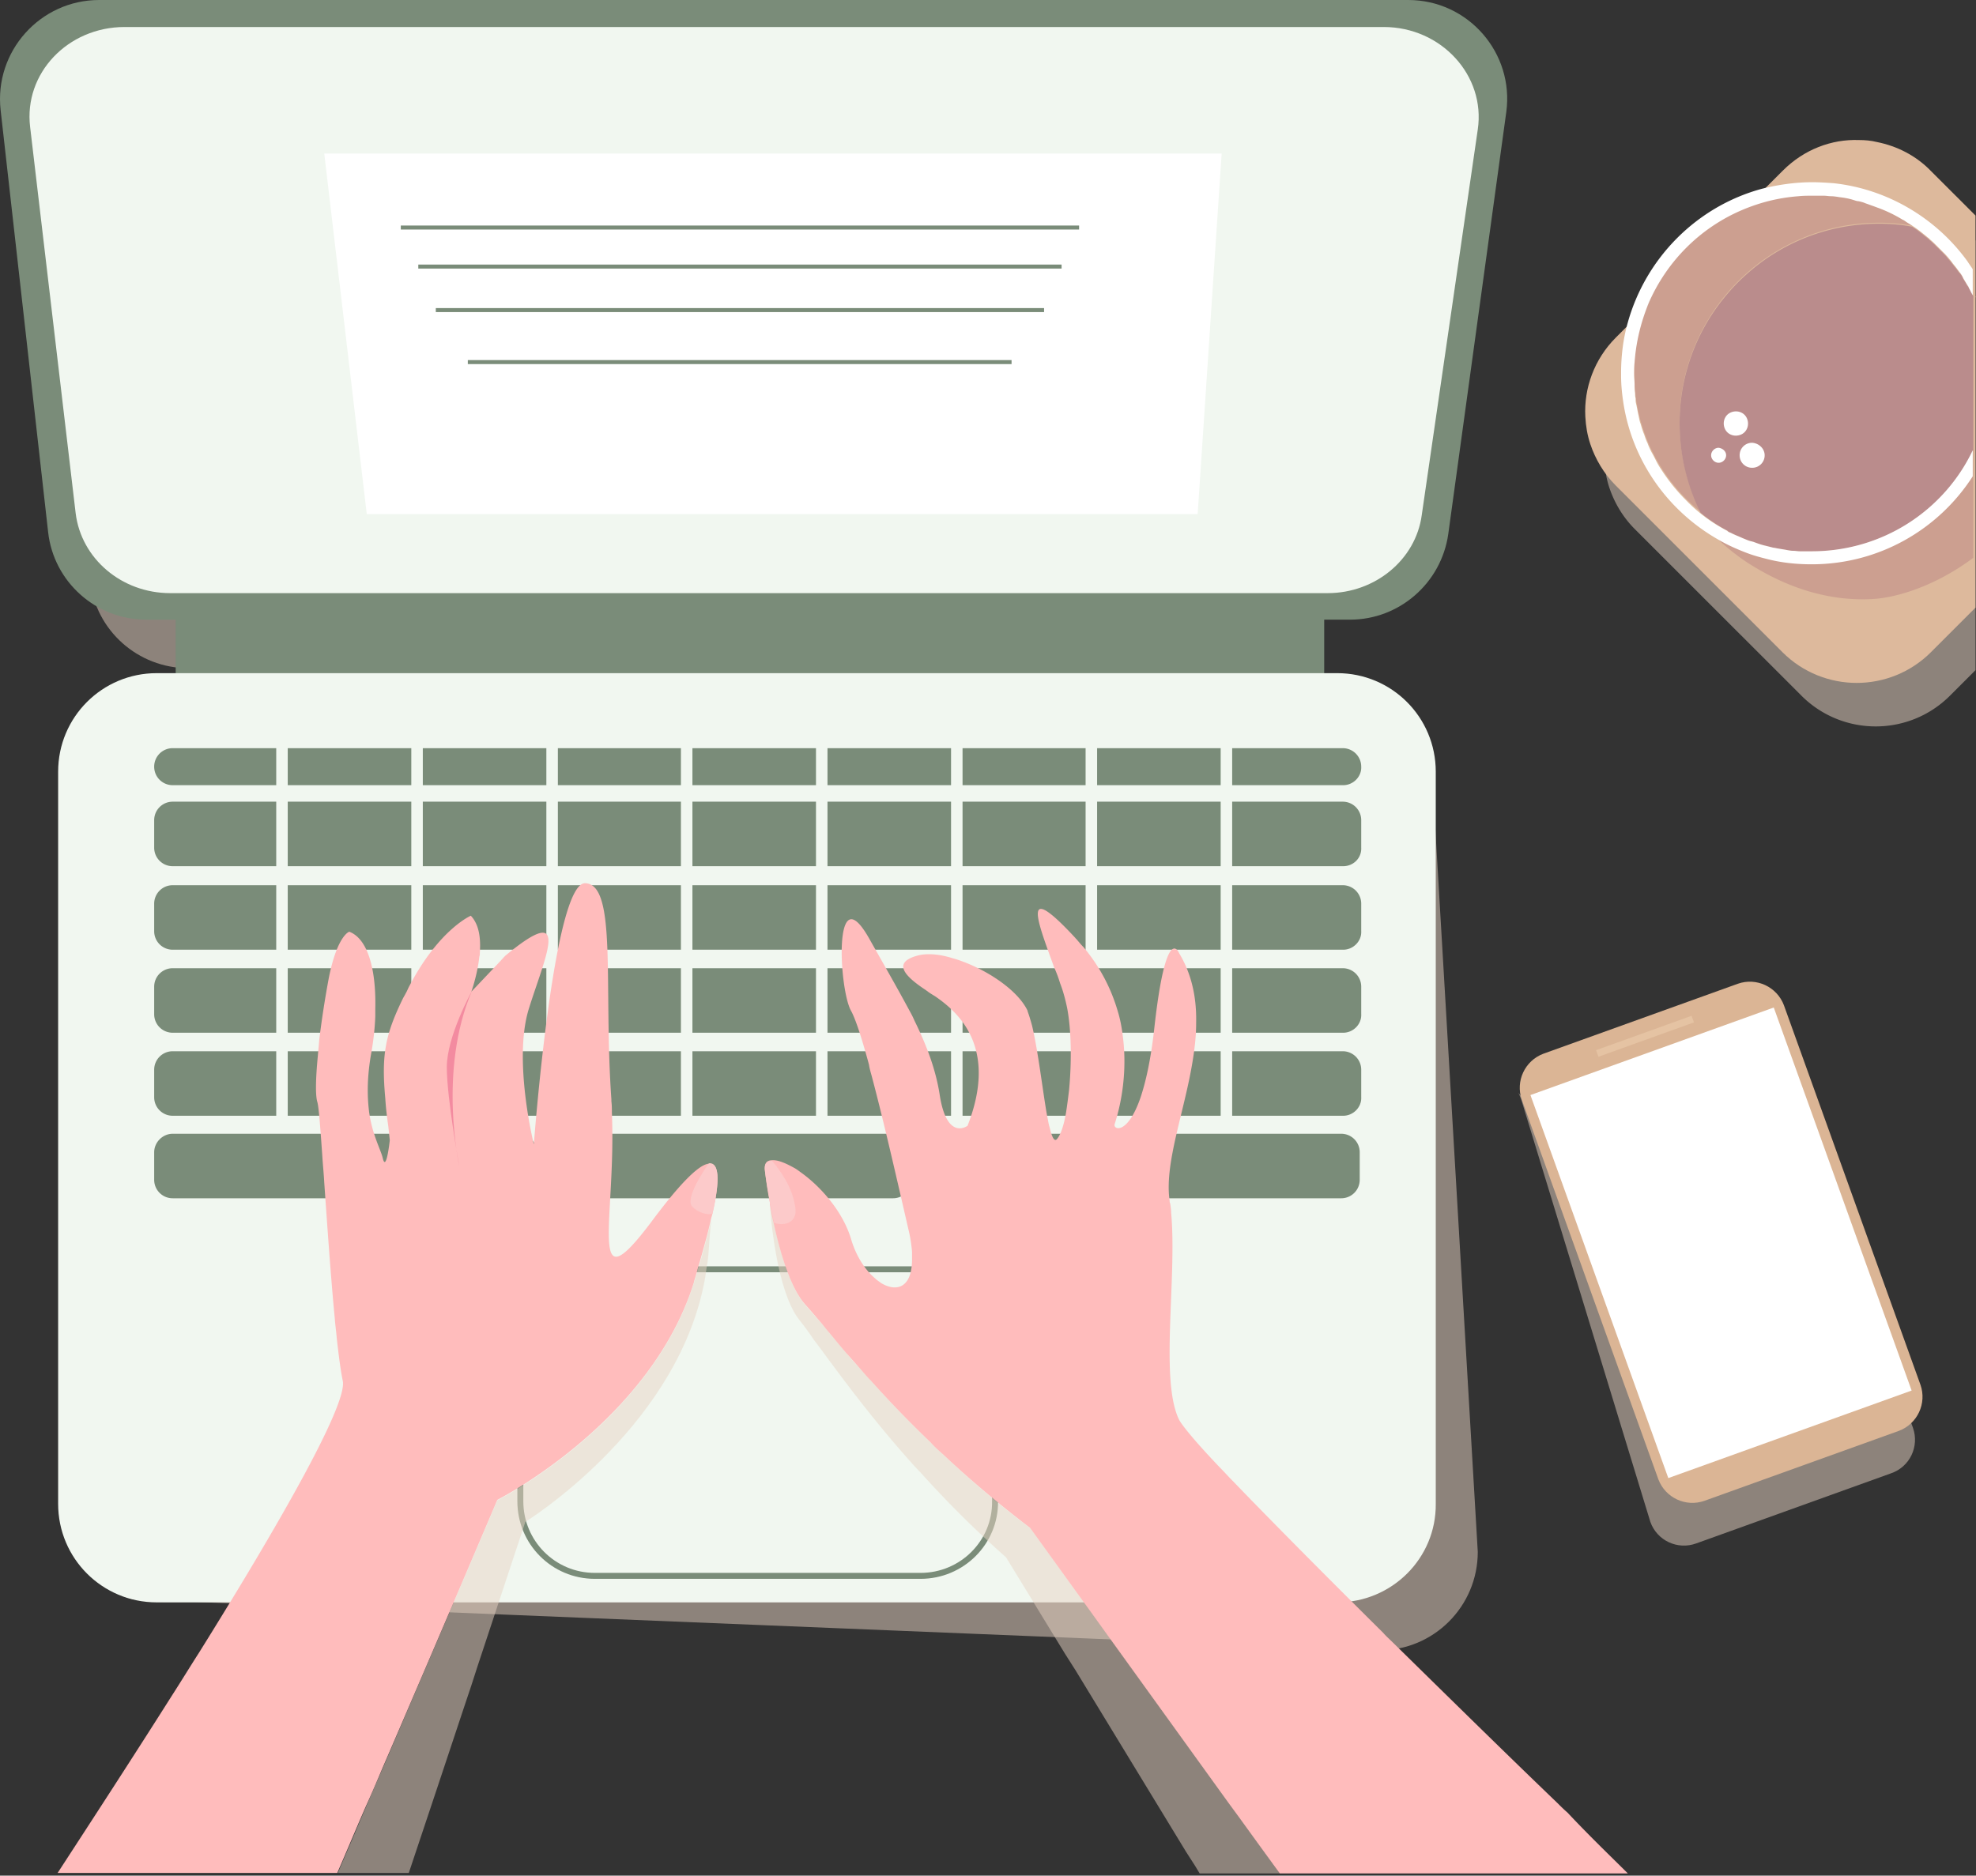 <svg xmlns="http://www.w3.org/2000/svg" width="435" height="413" fill="none" viewBox="0 0 435 413">
  <rect x="0" y="0" width="435" height="413" fill="#333333" stroke="none"/>
  <path fill="#E8D5C4" d="M30.969 10.682c-12.995 0-23.015 11.342-21.584 24.226l10.462 92.942c1.21 11.012 10.571 19.271 21.583 19.271h6.387v11.783h-4.184c-12.004 0-21.694 9.69-21.694 21.693v161.106c0 12.003 8.7 11.012 20.703 11.012l260.984 10.682c12.004 0 21.694-9.691 21.694-21.694l-9.911-168.814c0-12.003.221-13.985-11.783-13.985h-2.973l-11.893-8.039L30.969 10.682Z" opacity=".5"/>
  <path fill="#7A8C79" d="M291.513 130.603H38.677v22.354h252.836v-22.354Z"/>
  <path fill="#F1F7F0" d="M294.376 352.825H34.493c-12.004 0-21.694-9.69-21.694-21.694V169.915c0-12.003 9.69-21.693 21.694-21.693h259.883c12.004 0 21.694 9.69 21.694 21.693v161.216c.11 12.004-9.69 21.694-21.694 21.694Z"/>
  <path fill="#7A8C79" d="M297.24 136.439H32.18c-11.122 0-20.372-8.369-21.584-19.271L.136 24.226C-1.297 11.343 8.834 0 21.828 0h288.185c13.214 0 23.345 11.673 21.583 24.667l-12.774 92.941c-1.542 10.792-10.792 18.831-21.583 18.831Z"/>
  <path fill="#F1F7F0" d="M292.284 130.602H37.466c-10.682 0-19.602-7.598-20.813-17.619L6.633 27.97C5.2 16.188 14.89 5.946 27.444 5.946h277.173c12.663 0 22.464 10.682 20.702 22.575l-12.333 84.903c-1.322 9.8-10.241 17.178-20.703 17.178Z"/>
  <path stroke="#7A8C79" stroke-miterlimit="10" stroke-width="1.312" d="M202.646 346.989h-71.688c-9.14 0-16.408-7.378-16.408-16.408v-34.688c0-9.14 7.378-16.408 16.408-16.408h71.688c9.14 0 16.408 7.378 16.408 16.408v34.688c.11 9.03-7.268 16.408-16.408 16.408Z"/>
  <path fill="#7A8C79" d="M295.698 172.889H38.017a4.065 4.065 0 0 1-4.075-4.075 4.065 4.065 0 0 1 4.075-4.074h257.571a4.065 4.065 0 0 1 4.074 4.074c.11 2.203-1.762 4.075-3.964 4.075Zm0 17.839H38.017a4.065 4.065 0 0 1-4.075-4.074v-6.057a4.065 4.065 0 0 1 4.075-4.075h257.571a4.066 4.066 0 0 1 4.074 4.075v6.057c.11 2.312-1.762 4.074-3.964 4.074Zm0 18.39H38.017a4.065 4.065 0 0 1-4.075-4.074v-6.057a4.065 4.065 0 0 1 4.075-4.074h257.571a4.065 4.065 0 0 1 4.074 4.074v6.057c.11 2.202-1.762 4.074-3.964 4.074Zm0 18.28H38.017a4.065 4.065 0 0 1-4.075-4.075v-6.056a4.065 4.065 0 0 1 4.075-4.075h257.571a4.065 4.065 0 0 1 4.074 4.075v6.056c.11 2.203-1.762 4.075-3.964 4.075Zm0 18.28H38.017a4.065 4.065 0 0 1-4.075-4.074v-6.057a4.065 4.065 0 0 1 4.075-4.074h257.571a4.065 4.065 0 0 1 4.074 4.074v6.057c.11 2.202-1.762 4.074-3.964 4.074Zm-257.681 3.964h76.093a4.065 4.065 0 0 1 4.074 4.075v6.056a4.065 4.065 0 0 1-4.074 4.075H38.016a4.065 4.065 0 0 1-4.074-4.075v-6.056c0-2.203 1.872-4.075 4.075-4.075Zm261.315 4.075v6.056a4.065 4.065 0 0 1-4.074 4.075h-83.362a4.065 4.065 0 0 1-4.074-4.075v-6.056a4.065 4.065 0 0 1 4.074-4.075h83.362a4.065 4.065 0 0 1 4.074 4.075Zm-98.668 0v6.056a4.065 4.065 0 0 1-4.074 4.075h-67.394a4.065 4.065 0 0 1-4.074-4.075v-6.056a4.065 4.065 0 0 1 4.074-4.075h67.394c2.202 0 4.074 1.872 4.074 4.075Z"/>
  <path fill="#fff" d="M263.653 113.203H80.743l-9.36-79.396h197.556l-5.286 79.396Z"/>
  <path fill="#7A8C79" d="M237.554 49.664H88.231v.881h149.323v-.88Zm-3.854 8.589H92.085v.881H233.7v-.88Zm-3.854 9.581H95.94v.88h133.906v-.88Zm-7.158 11.452H102.987v.881h119.701v-.88Z"/>
  <path fill="#F1F7F0" d="M63.344 162.647h-2.533v85.454h2.533v-85.454Zm29.733 0h-2.533v85.454h2.533v-85.454Zm29.732 0h-2.533v85.454h2.533v-85.454Zm29.622 0h-2.532v85.454h2.532v-85.454Zm29.733 0h-2.533v85.454h2.533v-85.454Zm29.732 0h-2.532v85.454h2.532v-85.454Zm29.623 0h-2.533v85.454h2.533v-85.454Zm29.732 0h-2.532v85.454h2.532v-85.454Z"/>
  <path fill="#E8D5C4" d="M281.713 412.51h-17.62l-.991-1.651-1.982-3.084-24.337-39.973-2.312-3.634-12.994-21.254a231.379 231.379 0 0 1-18.06-17.839c-.881-.991-1.872-1.982-2.753-2.973-9.25-10.352-16.188-19.932-20.813-26.209-.55-.661-.991-1.321-1.431-1.982-.991-1.432-1.872-2.533-2.643-3.524-2.973-3.964-4.735-11.893-5.616-18.61a81.583 81.583 0 0 1-.661-6.277v-.331c.22 1.322.551 2.753.881 4.185 1.432 6.717 3.744 14.536 7.048 18.17.991 1.101 2.092 2.422 3.634 4.074.44.551.991 1.102 1.431 1.762 1.212 1.432 2.533 2.973 3.965 4.735.77.991 1.651 1.983 2.642 2.974a647.9 647.9 0 0 0 2.753 3.083 242.187 242.187 0 0 0 13.105 13.545c.881.881 1.872 1.872 2.863 2.753 5.726 5.396 12.003 10.792 19.051 16.077l14.315 19.712 2.533 3.524 26.759 37 2.423 3.304 8.81 12.443Z" opacity=".5"/>
  <path fill="#FFBCBC" d="M358.356 412.51h-76.643l-8.92-12.333-2.423-3.304-26.759-37.11-2.533-3.524-14.315-19.822c-6.938-5.286-13.325-10.681-19.051-16.077-.991-.881-1.982-1.762-2.863-2.753a242.518 242.518 0 0 1-13.105-13.545c-.991-.991-1.872-2.092-2.753-3.084l-2.643-2.973c-1.431-1.652-2.753-3.303-3.964-4.735-.55-.661-.991-1.211-1.431-1.762-1.432-1.652-2.643-3.083-3.634-4.184-3.304-3.634-5.617-11.563-7.048-18.17-.33-1.322-.551-2.643-.771-3.855v-.33c-.11-.661-.22-1.211-.33-1.762-.551-3.193-.771-5.396-.771-5.396-.22-1.541.33-2.312 1.542-2.312 1.211-.11 2.863.55 4.845 1.652.44.22.881.55 1.321.881 4.405 3.083 9.36 8.589 11.233 14.756 1.101 3.854 3.193 6.937 5.285 8.699.441.441.991.771 1.432 1.101 3.414 1.983 6.607.881 6.717-4.955v-1.982a31.004 31.004 0 0 0-.771-4.845c-2.532-11.013-5.506-24.117-8.149-34.028-.22-.771-.44-1.541-.55-2.312-1.542-5.726-2.973-10.131-3.964-11.893-2.643-4.735-3.965-29.953 3.964-15.968 3.414 6.057 6.387 11.233 8.92 15.968.44.771.77 1.431 1.101 2.202 2.753 5.616 4.625 10.682 5.506 16.078 1.542 10.571 6.167 7.047 6.167 7.047 6.717-17.178-1.872-24.887-7.158-28.521-.551-.33-1.101-.66-1.542-.991-.11-.11-.33-.22-.44-.33-4.515-2.973-7.819-6.167-1.542-7.709 1.982-.44 4.625-.22 7.378.661.881.22 1.762.551 2.643.881 5.946 2.313 11.893 6.497 13.875 10.682v.11c.33.881.661 1.982.991 3.193 1.322 5.506 2.313 14.206 3.304 19.822.22.991.33 1.872.55 2.533.551 2.312 1.101 3.414 1.762 2.422.771-.991 1.432-3.083 1.872-5.726.221-1.431.441-3.083.661-4.955.551-5.837.551-12.884-.441-18.06-.33-1.542-.77-3.414-1.541-5.396a28.271 28.271 0 0 0-1.322-3.524c-3.523-9.8-7.598-19.711 4.736-6.387 0 0 0 .11.11.11.55.661 1.101 1.322 1.651 1.873 3.855 4.625 6.167 9.47 7.489 13.985.55 1.762.881 3.524 1.101 5.286 1.431 10.351-1.432 18.61-1.762 19.711-.33 1.211 2.863 2.423 5.726-5.946 1.101-3.304 2.203-8.039 2.973-14.867 2.643-24.116 5.506-16.848 5.506-16.848 2.864 4.735 3.855 10.021 3.745 15.307 0 1.762-.111 3.524-.331 5.285-1.431 12.444-6.827 24.998-5.506 33.918 0 .22 0 .33.11.55.11.661.221 1.432.221 2.092 1.321 14.426-2.533 36.891 1.761 45.59.771 1.432 4.075 5.396 9.251 10.792.77.771 1.541 1.652 2.422 2.533 8.479 8.809 20.483 20.923 33.257 33.586.66.771 1.431 1.432 2.202 2.203 12.444 12.223 25.328 24.887 36.119 35.238.771.771 1.432 1.432 2.203 2.093 5.175 5.506 9.69 9.8 13.324 13.434Z"/>
  <path fill="#FCCACA" d="M175.116 266.16c.331 2.864-2.202 3.965-4.735 3.084-1.321-6.167-1.982-11.343-1.982-11.343-.22-1.541.33-2.312 1.542-2.312 1.762 2.092 4.625 5.836 5.175 10.571Z"/>
  <path fill="#E8D5C4" d="M154.193 277.723c.991-3.524 1.762-6.607 2.423-9.14-.33 2.202-.441 4.735-.661 7.598-.11.771-.11 1.542-.33 2.423-.22 1.652-.441 3.304-.881 5.176-6.938 31.494-39.093 51.316-39.093 51.316s-4.625 13.985-10.571 31.935c-.881 2.753-1.762 5.506-2.753 8.369-4.075 12.223-8.48 25.548-12.334 37H74.356c1.982-4.625 4.185-9.69 6.387-14.976 1.211-2.753 2.423-5.616 3.634-8.369 12.003-27.971 25.107-58.695 25.107-58.695s33.697-17.068 43.278-47.902c.22-.55.33-1.211.55-1.762.221-.991.551-1.982.881-2.973Z" opacity=".5"/>
  <path fill="#FFBCBC" d="M156.836 267.262c-.11.44-.22.77-.33 1.211-.551 2.643-1.432 5.726-2.423 9.25-.33.991-.55 1.982-.881 3.083-.11.441-.33.992-.44 1.542-9.581 30.834-43.278 47.902-43.278 47.902s-13.104 30.834-25.217 58.915c-1.211 2.863-2.423 5.726-3.634 8.369-2.313 5.286-4.405 10.351-6.387 14.866H12.689c7.378-11.342 16.408-25.217 25.327-39.313 1.983-3.083 3.855-6.166 5.837-9.25 17.509-28.081 32.705-54.62 31.604-59.795-.44-2.092-.88-5.396-1.321-9.36-.11-1.432-.33-2.864-.44-4.405-.882-9.14-1.652-20.483-2.313-29.843-.11-2.092-.33-4.184-.44-6.056-.441-6.277-.772-10.792-1.102-11.783-.44-1.542-.33-5.286.11-9.911.11-1.211.22-2.423.33-3.744a219.833 219.833 0 0 1 2.093-13.545c1.872-9.47 4.515-10.241 4.515-10.241 4.074 1.541 5.946 8.259 5.726 17.068v1.652c-.11 2.753-.44 5.616-.991 8.59-.88 5.285-.77 9.36-.33 12.663a29.58 29.58 0 0 0 1.431 5.617c.66 1.872 1.322 3.303 1.542 4.294.77 3.194 1.542-3.964 1.542-3.964-.11-1.101-.22-2.092-.33-3.083-.331-2.313-.551-4.295-.662-6.167-.88-9.581 0-13.985 3.855-21.914.22-.441.44-.771.66-1.211.33-.551.551-1.212.881-1.762 6.498-12.334 13.435-15.307 13.435-15.307 1.872 1.982 2.202 5.065 1.982 8.149 0 .33 0 .55-.11.881-.44 4.074-1.762 7.708-1.762 7.708l6.057-6.387 1.211-1.321.22-.22c14.867-12.334 8.7.33 5.176 11.672-3.524 11.343 1.101 29.843 1.101 29.843s4.295-57.813 11.343-57.483c7.047.33 3.964 22.685 5.726 47.572v.441c.11.881.11 1.761.11 2.532.991 23.566-5.616 43.057 8.699 24.007 6.057-8.149 10.352-12.554 12.554-12.774 2.313-.331 2.643 3.303.881 11.012Z"/>
  <path fill="#F38BA0" d="M103.868 218.258s-5.506 9.911-5.506 16.739c0 6.827 2.753 21.803 2.753 21.803s-4.735-21.033 2.753-38.542Z"/>
  <path fill="#FCCACA" d="M156.836 267.262c-1.321.33-3.193-.33-4.405-1.542-1.651-1.541 1.983-7.268 3.634-9.58 2.203-.22 2.533 3.414.771 11.122Z"/>
  <path fill="#E8D5C4" d="M429.164 47.242a23.427 23.427 0 0 0-11.893-6.387c-1.322-.22-2.643-.44-3.965-.44-4.515-.11-9.03 1.1-12.994 3.744-1.321.88-2.643 1.872-3.744 2.973l-3.964 3.964c-2.643.661-5.066 1.652-7.489 2.863a41.995 41.995 0 0 0-19.601 19.932c-.991 2.203-1.872 4.405-2.533 6.828l-3.083 3.083c-2.643 2.643-4.625 5.836-5.616 9.25-.881 2.643-1.212 5.396-1.101 8.259.11 1.982.44 4.075 1.101 6.057 1.101 3.303 2.973 6.497 5.616 9.14l22.795 22.795 3.414 3.413 10.461 10.462c9.03 9.03 23.676 9.03 32.706 0l5.616-5.616V52.968l-5.726-5.726Z" opacity=".5"/>
  <path fill="#DDB99C" d="M434.89 65.191c.11.11.11.22.11.44 0-.22-.11-.33-.11-.44v68.605l-9.801 9.801c-9.03 9.03-23.676 9.03-32.705 0l-10.462-10.462-3.414-3.413-22.795-22.795c-2.642-2.643-4.514-5.837-5.616-9.14-.66-1.982-.991-3.965-1.101-6.057-.33-6.277 1.982-12.664 6.717-17.399l3.084-3.083 4.625-4.625 20.482-20.483 4.625-4.625 3.965-3.964c4.625-4.625 10.681-6.938 16.738-6.717 1.321 0 2.643.11 3.964.44 4.405.881 8.59 2.973 11.893 6.387l9.801 9.8v17.73Z"/>
  <path fill="#CC9F90" d="M434.394 65.23c.11.11.11.22.11.44 0-.22-.11-.33-.11-.44v57.592c-7.158 5.396-15.307 8.479-21.474 9.03-10.461.771-19.271-2.753-25.438-6.277-1.541-.881-2.973-1.762-4.184-2.643-3.083-2.202-4.845-3.964-4.845-3.964l1.982-2.092 50.875-56.712 1.872-2.093c.441.44.771.771 1.102 1.212v5.946h.11Zm-13.435-15.528a40.55 40.55 0 0 0-7.268-.66c-24.226 0-43.938 19.711-43.938 43.938 0 7.047 1.652 13.765 4.625 19.711-8.92-7.158-14.646-18.17-14.646-30.613 0-21.694 17.619-39.313 39.313-39.313a39.795 39.795 0 0 1 21.914 6.937Z"/>
  <path fill="#BA8C8C" d="M433.513 63.467c.33.55.66 1.101.881 1.762v33.917c-6.277 13.215-19.822 22.245-35.459 22.245h-2.643c-.44 0-.991-.111-1.432-.111-.55 0-1.101-.11-1.651-.22l-1.982-.33c-.441-.11-.771-.11-1.102-.22l-1.321-.331c-.991-.22-1.872-.55-2.753-.881-.11 0-.331-.11-.441-.11-.55-.22-.991-.33-1.541-.551-.551-.22-.991-.44-1.542-.66-.441-.22-.991-.441-1.432-.661-.22-.11-.55-.33-.77-.44a34.937 34.937 0 0 1-5.947-3.965c-2.973-5.946-4.625-12.664-4.625-19.711 0-10.572 3.744-20.262 9.911-27.75 1.431-1.763 3.083-3.524 4.845-5.066 7.709-6.938 17.95-11.122 29.182-11.122 2.423 0 4.955.22 7.268.66.661.44 1.321.881 1.872 1.322.551.44 1.101.88 1.762 1.431.11 0 .11.11.22.22.551.441 1.101.992 1.542 1.432l1.652 1.652c.55.55.991 1.211 1.541 1.762.441.66.991 1.211 1.432 1.872.11.11.22.33.33.44.331.441.661.882.881 1.432l.991 1.652c.11 0 .221.22.331.33Z"/>
  <path fill="#fff" d="M403.67 40.342c-1.542-.11-3.083-.22-4.735-.22-3.744 0-7.488.55-11.012 1.431-14.316 3.854-25.658 15.197-29.622 29.623-.992 3.523-1.432 7.267-1.432 11.011v.441c0 2.202.22 4.295.551 6.387 2.092 12.884 10.021 23.676 20.922 29.843 1.873 1.101 3.855 1.982 5.837 2.753 1.652.66 3.303 1.101 5.065 1.541 3.084.771 6.277 1.101 9.581 1.101 14.866 0 27.97-7.708 35.459-19.381v-5.726c-6.277 13.214-19.822 22.244-35.459 22.244h-2.643c-.441 0-.991-.11-1.432-.11-.55 0-1.101-.11-1.651-.22l-1.983-.33c-.44-.111-.77-.111-1.101-.221l-1.321-.33c-.991-.22-1.872-.551-2.753-.881-.11 0-.331-.11-.441-.11-.55-.11-.991-.33-1.541-.551-.551-.22-.991-.44-1.542-.66-.551-.221-.991-.441-1.432-.661-.33-.11-.55-.22-.77-.441a34.777 34.777 0 0 1-9.14-6.827 39.167 39.167 0 0 1-2.864-3.194 40.682 40.682 0 0 1-2.532-3.523 16.694 16.694 0 0 1-1.102-1.872c-.33-.661-.66-1.322-.991-1.873-.33-.66-.66-1.32-.881-1.982-.33-.66-.55-1.321-.77-1.982-.331-.77-.551-1.541-.771-2.312-.221-.55-.331-1.212-.441-1.762-.22-.881-.33-1.762-.55-2.643-.11-.44-.111-.771-.111-1.212-.11-.33-.11-.77-.11-1.1-.11-.661-.11-1.212-.11-1.873 0-.77-.11-1.541-.11-2.312 0-.881 0-1.762.11-2.643.331-4.625 1.432-8.92 3.084-12.994 3.964-9.14 11.232-16.518 20.482-20.483 3.854-1.651 8.039-2.753 12.554-3.083.991-.11 2.092-.11 3.083-.11h2.423c.55 0 1.101.11 1.541.11.661 0 1.322.11 1.983.22 1.101.11 2.202.33 3.193.66.33.111.661.221.991.221.441.11.991.22 1.432.44.66.22 1.211.441 1.872.661.55.22 1.211.44 1.762.661a30.264 30.264 0 0 1 4.625 2.313c.33.11.55.33.881.55a30.282 30.282 0 0 1 3.083 2.093c.551.44 1.101.88 1.762 1.431.11 0 .11.11.22.22.551.44 1.101.991 1.542 1.432l1.652 1.652c.55.55 1.101 1.211 1.541 1.762.441.66.991 1.21 1.432 1.872.11.11.22.33.33.44.331.44.661.881.881 1.432l.991 1.651c.11.11.221.33.221.441.33.55.55 1.101.881 1.652v-5.727c-.331-.55-.771-1.1-1.102-1.651-6.717-9.36-17.399-15.968-29.512-17.29Z"/>
  <path fill="#fff" d="M388.474 100.247a2.726 2.726 0 0 1-2.753 2.753 2.726 2.726 0 0 1-2.753-2.753 2.726 2.726 0 0 1 2.753-2.753c1.541.11 2.753 1.322 2.753 2.753Zm-8.48.001c0 .88-.771 1.651-1.652 1.651-.881 0-1.651-.771-1.651-1.651 0-.882.77-1.652 1.651-1.652.881.11 1.652.77 1.652 1.652Zm3.414-4.626c-1.321.66-2.973.22-3.634-1.101s-.22-2.973 1.101-3.634c1.322-.66 2.973-.22 3.634 1.101.661 1.322.22 2.974-1.101 3.634Z"/>
  <path fill="#E8D5C4" d="m421.125 314.394-30.063-83.581c-1.432-4.075-5.947-6.277-10.131-4.736l-42.837 15.417c-4.074 1.432-4.625-3.414-3.193.661l28.411 92.941c1.431 4.075 5.946 6.277 10.131 4.736l42.837-15.417c4.184-1.432 6.276-5.947 4.845-10.021Z" opacity=".5"/>
  <path fill="#DBB595" d="m418.041 315.054-42.836 15.417c-4.075 1.432-8.59-.661-10.131-4.735l-30.063-83.581c-1.432-4.075.66-8.59 4.735-10.131l42.837-15.417c4.074-1.432 8.589.66 10.131 4.735l30.063 83.581c1.431 4.075-.661 8.59-4.736 10.131Z"/>
  <path fill="#fff" d="m390.48 221.843-53.568 19.277 30.352 84.34 53.567-19.277-30.351-84.34Z"/>
  <path fill="#E5C3A3" d="m372.393 223.666-21.033 7.569.522 1.451 21.033-7.569-.522-1.451Z"/>
</svg>

